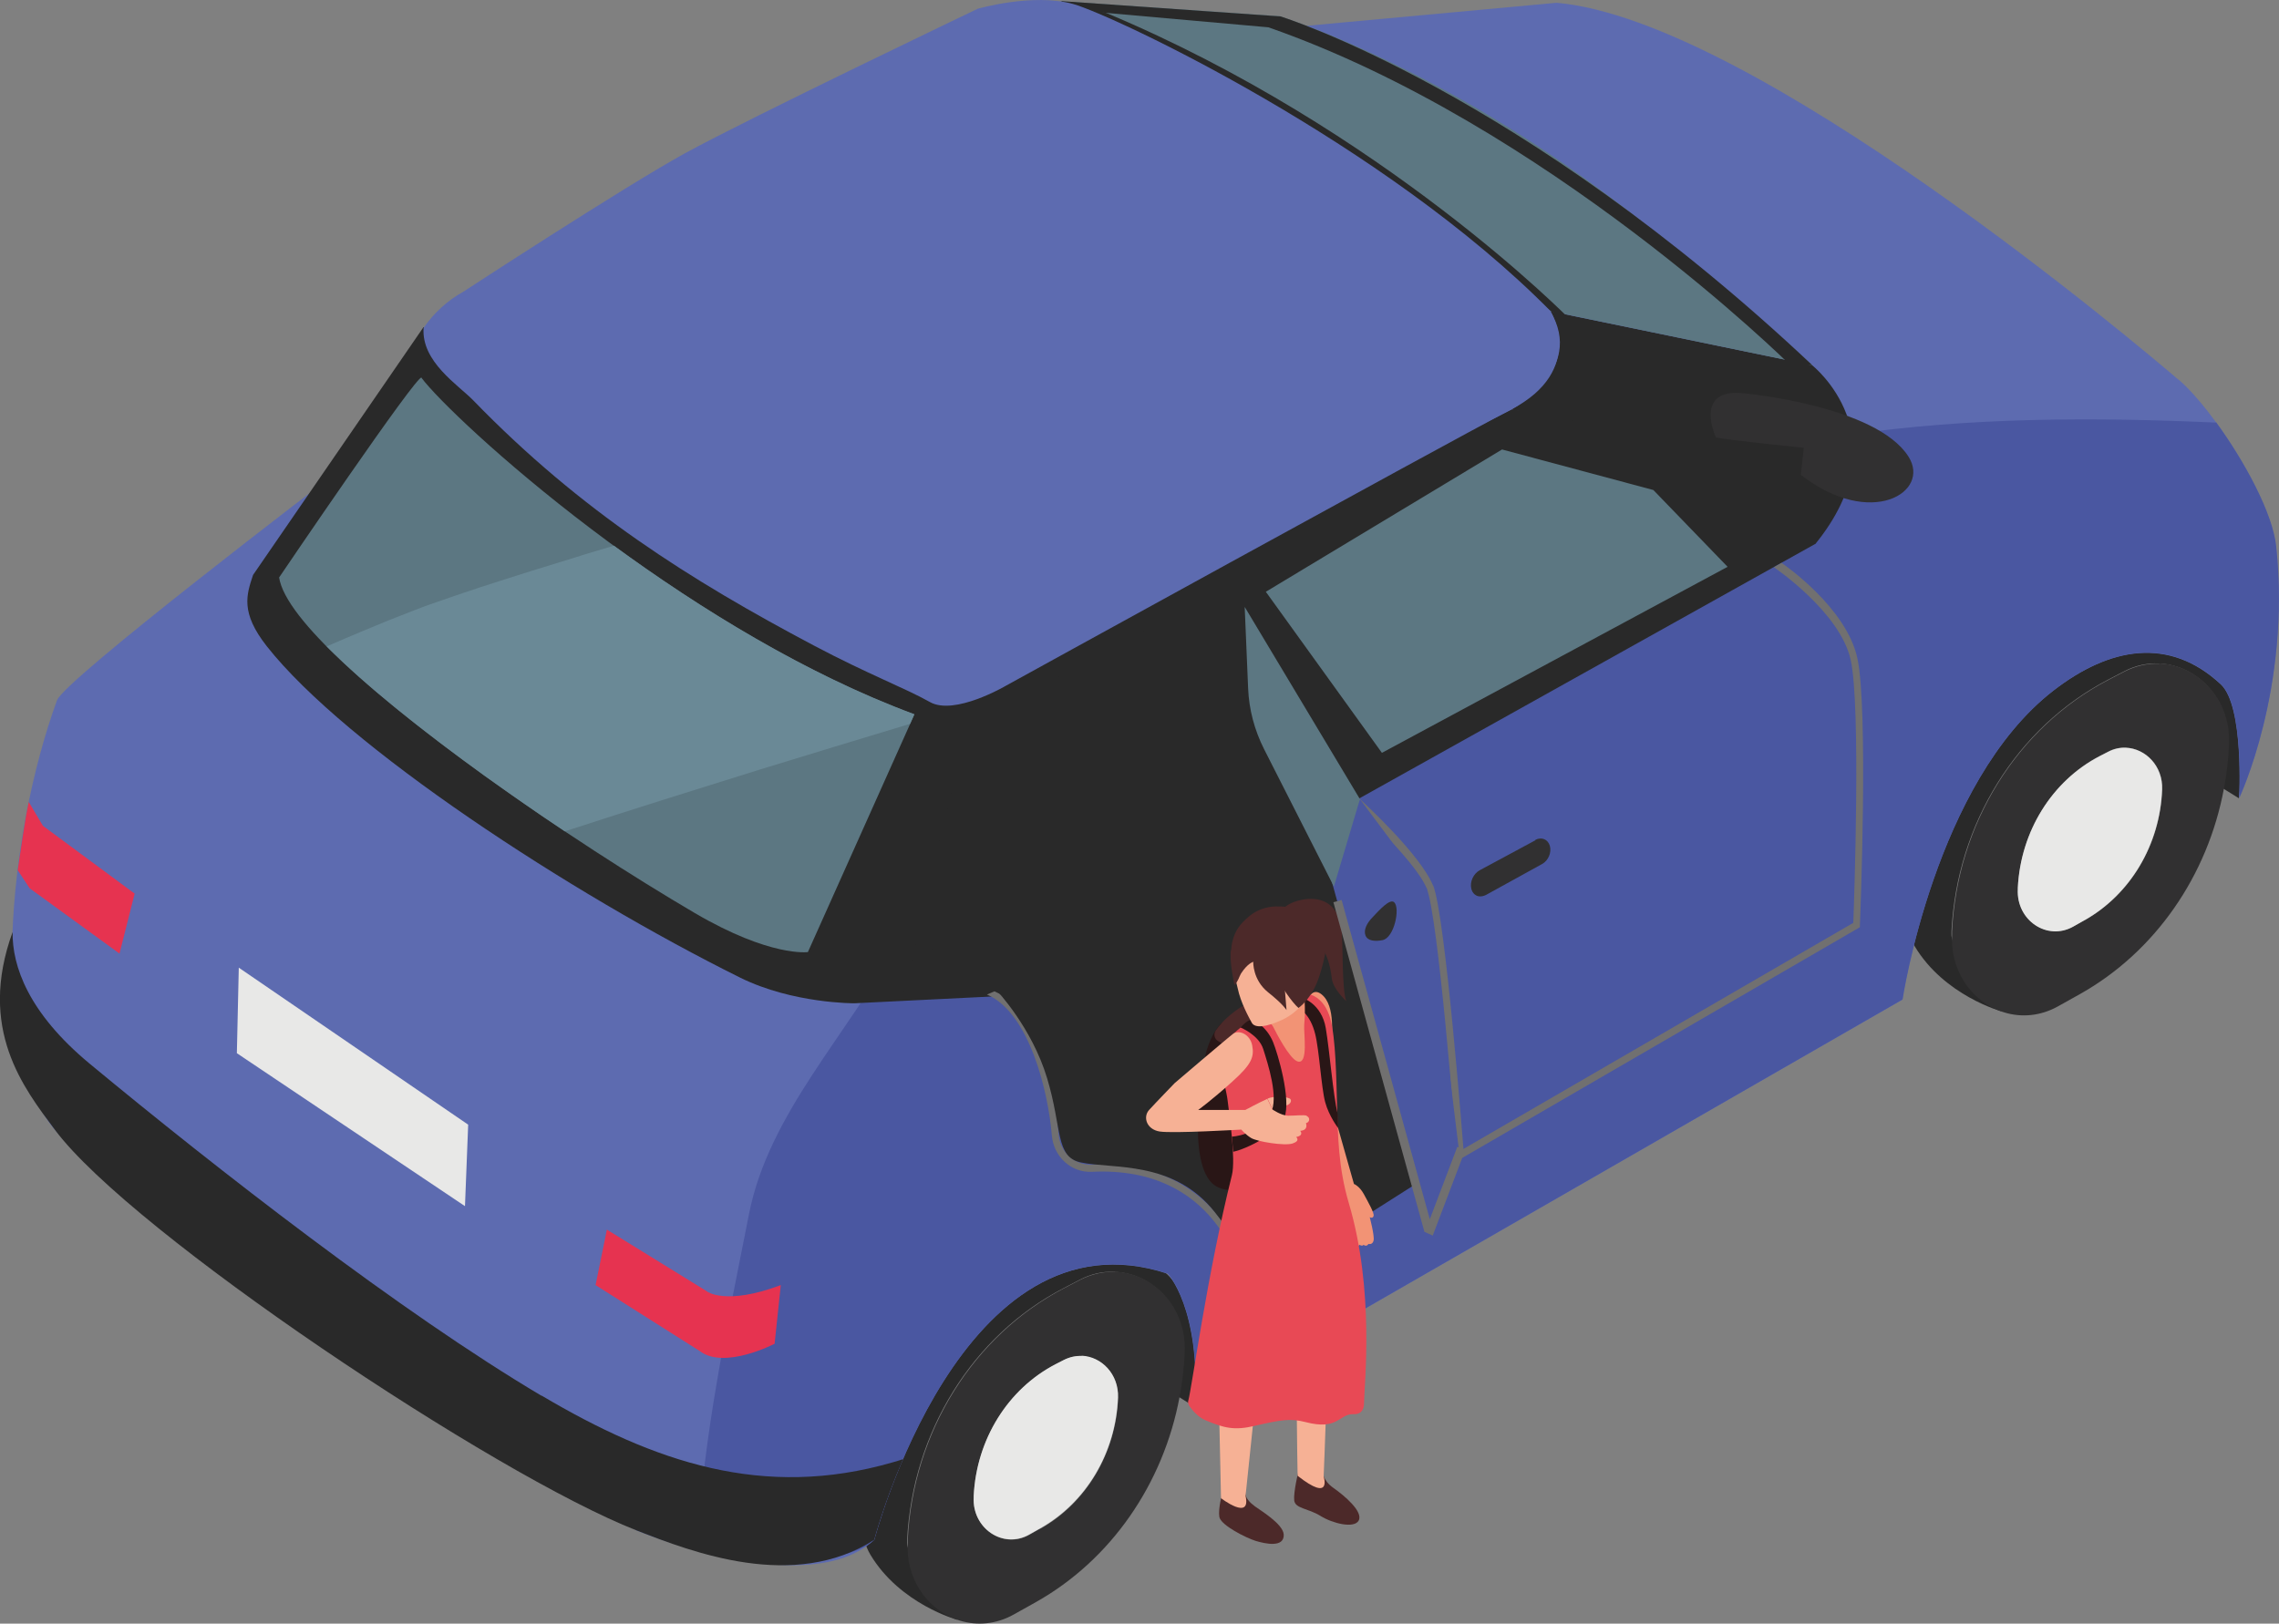<?xml version="1.0" encoding="UTF-8"?>
<svg id="Calque_2" xmlns="http://www.w3.org/2000/svg" viewBox="0 0 106.8 76.11">
  <rect x="0" y="0" width="106.8" height="76.11" fill="#808080" stroke="none"/>
  <defs>
    <style>
      .cls-1 {
        fill: #f29375;
      }

      .cls-2 {
        fill: #e63350;
      }

      .cls-3 {
        fill: #6a8996;
      }

      .cls-4 {
        fill: none;
        stroke: #717070;
        stroke-miterlimit: 10;
        stroke-width: .4px;
      }

      .cls-5 {
        fill: #4c2929;
      }

      .cls-6 {
        fill: #717070;
      }

      .cls-7 {
        fill: #5d6bb0;
      }

      .cls-8 {
        fill: #fff;
      }

      .cls-9 {
        fill: #5c7782;
      }

      .cls-10 {
        fill: #4a57a1;
      }

      .cls-11 {
        fill: #e84955;
      }

      .cls-12 {
        fill: #e8e8e7;
      }

      .cls-13 {
        fill: #f6b195;
      }

      .cls-14 {
        fill: #292929;
      }

      .cls-15 {
        fill: #313031;
      }

      .cls-16 {
        fill: #291616;
      }
    </style>
  </defs>
  <g id="_Éléments_Mise_en_page" data-name="Éléments_Mise_en_page">
    <g>
      <polygon class="cls-8" points="4.28 42.12 1.86 40.26 9.52 35.45 11.95 37.32 4.28 42.12"/>
      <polygon class="cls-8" points="19.61 32.52 17.19 30.65 24.85 25.85 27.28 27.72 19.61 32.52"/>
      <polygon class="cls-8" points="34.94 22.92 32.52 21.05 40.18 16.25 42.6 18.12 34.94 22.92"/>
      <polygon class="cls-8" points="50.27 13.32 47.85 11.45 55.51 6.65 57.93 8.52 50.27 13.32"/>
      <path class="cls-14" d="M48.92,59.81c-4.87,2.27-10.02,9.89-8.13,13.07,1.39,2.32,4.07,3.05,4.07,3.05-.37-.6-2.38-2.8-2.35-3.62v-.13c.25-5.05,3.06-9.58,7.34-11.8l.75-.39c.53-.28,1.09-.4,1.62-.37,1.78.07,3.35,1.65,3.26,3.76-.03.71-.11,1.42-.24,2.1l.73.46c.52-3.87-.37-9.25-7.08-6.12"/>
      <path class="cls-15" d="M52.25,59.62c-.53-.02-1.09.1-1.62.37l-.75.39c-4.28,2.23-7.09,6.75-7.34,11.8v.13c-.05.82.16,1.55.53,2.16.9,1.47,2.78,2.14,4.44,1.21l1.02-.57c3.53-1.98,5.99-5.55,6.75-9.64.13-.68.21-1.39.24-2.1.08-2.11-1.48-3.69-3.26-3.76M48.76,71.65l-.53.3c-1.22.68-2.67-.3-2.6-1.76v-.06c.13-2.64,1.6-5,3.83-6.17l.39-.2c.28-.15.57-.21.85-.19.93.04,1.74.86,1.7,1.96-.1,2.58-1.49,4.92-3.64,6.13"/>
      <path class="cls-12" d="M50.7,63.56c-.28-.01-.57.05-.85.19l-.39.2c-2.23,1.16-3.7,3.52-3.83,6.17v.06c-.08,1.46,1.37,2.44,2.59,1.76l.53-.3c2.15-1.21,3.54-3.54,3.64-6.13.04-1.1-.77-1.92-1.7-1.96"/>
      <path class="cls-14" d="M97.86,31.29c-4.87,2.27-10.02,9.89-8.13,13.07,1.39,2.32,4.07,3.05,4.07,3.05-.37-.6-2.38-2.8-2.35-3.62v-.13c.25-5.05,3.06-9.57,7.34-11.8l.75-.39c.53-.28,1.09-.39,1.62-.37,1.78.07,3.35,1.65,3.26,3.76-.03.71-.1,1.42-.24,2.1l.74.46c.52-3.87-.37-9.25-7.08-6.12"/>
      <path class="cls-15" d="M101.18,31.11c-.53-.02-1.09.1-1.62.37l-.75.39c-4.28,2.23-7.09,6.75-7.33,11.8v.13c-.05.82.16,1.55.53,2.16.9,1.47,2.78,2.14,4.44,1.21l1.02-.57c3.53-1.98,5.99-5.55,6.75-9.64.13-.68.21-1.39.24-2.1.08-2.11-1.48-3.69-3.26-3.76M97.69,43.13l-.53.3c-1.22.68-2.67-.3-2.6-1.76v-.06c.14-2.64,1.6-5,3.83-6.17l.39-.2c.28-.15.57-.21.85-.19.93.04,1.74.86,1.7,1.96-.1,2.59-1.49,4.92-3.64,6.13"/>
      <path class="cls-12" d="M99.63,35.05c-.28-.01-.57.05-.85.2l-.39.2c-2.23,1.16-3.7,3.52-3.83,6.17v.06c-.08,1.46,1.37,2.44,2.59,1.76l.53-.3c2.15-1.21,3.54-3.54,3.64-6.13.04-1.1-.77-1.92-1.7-1.96"/>
      <path class="cls-7" d="M102.09,17.8c-1.68-1.44-19.87-16.85-29.14-17.67l-14.87,1.37L15.51,22.35S3.03,31.85,2.67,32.83c-2.32,6.37-3.23,16.47-.09,20.14,3.15,3.67,27.25,18.77,27.25,18.77,0,0,8.02,3.36,11.14.44,0,0,4.08-15.67,13.75-12.47,0,0,1.54,1.59,1.28,6.22l33.15-19.07s1.53-10.19,7.07-14.48c2.66-2.06,5.44-2.54,7.85-.3,1.1,1.02.86,5.33.86,5.33,0,0,2.43-5.13,1.73-11.78-.24-2.25-2.89-6.4-4.57-7.84"/>
      <path class="cls-10" d="M103.85,19.81c-5.75-.26-11.5-.25-17.22.57-.06,0-.12,0-.18,0-8.52,4.33-16.91,8.99-25.59,12.97-4.11,1.89-8.39,3.44-12.35,5.67-1.52.86-4.06,2.03-5.94,3.41-.08.62-.26,1.25-.58,1.85-2.19,4.15-5.96,7.89-6.89,12.63-1.02,5.19-2.15,10.36-2.44,15.76,2.35.44,6.8.92,8.32-.5,0,0,4.08-15.67,13.75-12.47,0,0,1.54,1.59,1.28,6.22l33.15-19.07s1.53-10.19,7.07-14.48c2.66-2.06,5.44-2.54,7.85-.3,1.09,1.02.86,5.33.86,5.33,0,0,2.43-5.13,1.73-11.78-.16-1.55-1.47-3.98-2.82-5.83"/>
      <path class="cls-14" d="M25.38,65.43c-6.58-3.9-15.23-10.64-21.18-15.57-2.87-2.38-3.63-4.57-3.61-6.17-1.65,4.55.51,7.3,1.99,9.28,3.6,4.82,20.62,16.18,27.25,18.77,2.61,1.02,7.37,2.86,11.14.44,0,0,.43-1.66,1.35-3.78-.16.05-.33.11-.49.15-6.05,1.75-11.16,0-16.45-3.13"/>
      <path class="cls-14" d="M19.85,15.33l-7.99,11.62c-.31.93-.6,1.76.64,3.34,3.71,4.71,14.23,11.59,22.19,15.54,2.47,1.22,5.35,1.2,5.35,1.2l7.09-.35.9-13.92s-3.52-.64-7.75-2.41c-13.57-5.67-20.43-15.02-20.43-15.02"/>
      <polygon class="cls-14" points="45.82 31.83 42.35 46.6 47.14 46.67 85.08 25.49 85.53 20.63 70.83 19.2 45.82 31.83"/>
      <path class="cls-14" d="M84.92,17.12l-12.27-2.53c1.67,2.75-1.83,4.61-1.83,4.61l8.92,1.64,5.34,4.65c4.08-5.04-.16-8.37-.16-8.37"/>
      <path class="cls-9" d="M19.76,17.7c-.18-.23-6.68,9.37-6.68,9.37.3,1.98,4.68,5.73,9.65,9.31,3.36,2.42,7,4.76,9.83,6.42,3.55,2.08,5.3,1.83,5.3,1.83l4.99-11.14c-11.08-4.11-21.64-13.84-23.1-15.78"/>
      <path class="cls-3" d="M18.64,28.9c.07-.03.14-.06.21-.09-.08.03-.15.06-.21.09"/>
      <path class="cls-3" d="M27.28,26.03c-1.61.49-3.21.99-4.81,1.51-.79.26-1.58.53-2.37.81-.61.21-2.81,1.11-1.46.55-1.11.46-2.23.92-3.33,1.4,1.8,1.82,4.51,3.98,7.42,6.08,1.23.88,2.49,1.76,3.74,2.59,3.04-.99,6.1-1.95,9.15-2.9,2.34-.72,4.69-1.43,7.03-2.14l.2-.45c-5.08-1.88-10.04-4.95-14.08-7.9-.5.15-1.01.3-1.51.45"/>
      <path class="cls-9" d="M47.03,34.6l-2.19,9.12c-.25,1.03,1.85,1.83,2.72,1.29l13.32-7.58-3.8-8.62-10.04,5.79Z"/>
      <polygon class="cls-9" points="70.39 21.07 59.32 27.74 64.76 35.29 80.96 26.57 77.48 22.97 70.39 21.07"/>
      <path class="cls-15" d="M81.75,18.44c-2.43-.29-1.34,2.06-1.34,2.06.59.14,4.12.49,4.12.49l-.14,1.27c3.29,2.55,6.1.81,5.05-.85-1.51-2.4-7.69-2.97-7.69-2.97"/>
      <path class="cls-9" d="M60.01.76L49.7.05l6.11,2.7c4.07,1.8,7.54,4.55,11.09,7.33l5.77,4.51,12.27,2.54s-6.27-5.72-11.53-9.37c-7.43-5.16-13.39-6.98-13.39-6.98"/>
      <path class="cls-14" d="M49.7.05l1.18.47,8.56.76c13.05,4.55,24.42,15.8,24.42,15.8l1.07.04C71.27,4.25,60.01.77,60.01.77L49.7.05Z"/>
      <path class="cls-14" d="M49.7.05s.82.35,2.43,1.07c2.69,1.2,7.42,3.52,12.96,7.54,2.25,1.63,4.37,3.54,7.57,5.92l.92.4S64.86,6.06,51.85.61l-2.16-.56Z"/>
      <path class="cls-2" d="M1.35,37.58c-.2.94-.37,2.23-.52,3.21l.56.85,4.21,3.06.71-2.81-4.3-3.18-.67-1.13Z"/>
      <path class="cls-2" d="M33.14,60.54l-4.7-2.9-.53,2.6,4.88,3.09c1.15.89,3.51-.34,3.51-.34l.29-2.75c-2.58.97-3.46.3-3.46.3"/>
      <polygon class="cls-12" points="11.1 49.37 21.79 56.54 21.94 52.72 11.19 45.36 11.1 49.37"/>
      <path class="cls-7" d="M50.3.19c-1.88-.53-4.48.22-4.48.22,0,0-10.62,5.08-13.73,6.78-2.92,1.61-10.37,6.48-10.37,6.48-.74.41-1.38.99-1.87,1.7-.11,1.59,1.62,2.67,2.33,3.4,5.03,5.19,10.2,8.44,15.94,11.48,2.63,1.39,4.27,1.99,5.46,2.66,1.15.65,3.55-.76,3.55-.76,0,0,20.19-11.12,23.7-12.96,3.51-1.84,1.83-4.61,1.83-4.61C64.88,6.7,52.18.72,50.3.19"/>
      <path class="cls-6" d="M67.16,41.52c-.6-1.48-3.32-3.96-3.43-4.06l-.34.13c-.28-.15,2.9,2.65,3.47,4.06.53,1.31,1.31,11.19,1.4,12.36l-9.82,5.58c-.12-.44-.47-1.48-1.28-2.51-.96-1.22-2.79-2.65-6-2.49-.8.04-1.48-.58-1.55-1.41-.16-2.03-.83-5.79-3.01-6.71l-.35.15c2.02.86,2.88,4.64,3.04,6.59.08,1.01.91,1.77,1.88,1.72,5.89-.29,6.96,4.73,7.01,4.94l.04.22,10.38-5.9v-.11c-.04-.45-.86-11.14-1.44-12.58"/>
      <path class="cls-6" d="M83.48,26.39l-.35.2s3.11,2.1,3.6,4.35c.48,2.21.16,11.27.12,12.32l-18.48,10.72.15.3,18.56-10.77.08-.05v-.1c.02-.41.4-10.13-.12-12.51-.52-2.38-3.43-4.38-3.56-4.47"/>
      <path class="cls-15" d="M71.95,39.39l-2.6,1.4c-.3.16-.48.55-.4.87.05.22.22.36.41.36.09,0,.18-.02.28-.07l2.63-1.45c.29-.16.45-.54.36-.85-.09-.31-.39-.43-.68-.28"/>
      <path class="cls-14" d="M45.69,33.84l-2.33,10.47,3.34,2.11s1.65,1.73,2.37,4.12c.71,2.35.38,3.7,1.58,3.95,1.51.32,4.34-.11,6.27,2.32,1.93,2.43,1.86,3.5,1.86,3.5l9.6-6.1-1.64-12.25-3.22-4.4-6.07-8.84-.6-.87-11.16,6Z"/>
      <path class="cls-16" d="M57.29,47.92s-.6.47-.85,1.77c-.25,1.3-.79,5.37.67,5.98,1.47.61,4.35-1.22,4.35-1.22l-4.17-6.53Z"/>
      <path class="cls-5" d="M57.08,48.8c-.17-.1-.22-.32-.11-.49.14-.21.4-.52.84-.86.83-.64,2.06-1.15,2.64-.71.58.44.08,1.61-1.2,2.24-.9.45-1.75.08-2.17-.18"/>
      <path class="cls-5" d="M60.85,68.96s-.24.98-.2,1.37c.04.39.65.37,1.23.73s1.58.6,1.79.22c.23-.42-.68-1.18-1.18-1.53-.5-.35-.52-.75-.52-.86,0-.11-.88-.82-1.11.06"/>
      <path class="cls-13" d="M62.96,56.63s-.74,2.64-.7,4.34c.04,1.7-.23,8.24-.23,8.24,0,0,.41,1.25-1.22-.03,0,0-.04-2.28-.04-2.94,0-.66.14-2.25.14-2.25,0,0-.37-3.28-.46-4.4-.09-1.13-.26-3.4,2.51-2.96"/>
      <path class="cls-5" d="M57.28,70s-.2.71-.14,1.1c.06.4,1.28,1,1.7,1.13.43.13,1.34.34,1.32-.29-.02-.5-1.11-1.15-1.34-1.32s-.47-.39-.46-.67c.01-.28-.86-.62-1.07.04"/>
      <path class="cls-13" d="M57.73,57.9s-.86,2.55-.61,3.84c.25,1.29,0,3.92,0,3.92l.1,4.57s1.42,1.09,1.15-.11l.45-4.32.5-6.52-1.59-1.38Z"/>
      <path class="cls-1" d="M61.02,47.88s.08,2.32.07,3.34c0,1.01.17,1.34.69,2.49.52,1.15.94,2.04.94,2.04,0,0,.02.67.25,1.23.23.56.43.7.43.7,0,0,.1.51.12.65.02.13.16.09.18.02,0,0,.15.09.2,0,0,0,.13.12.23-.04,0,0,.19.06.24-.16.05-.22-.18-1.09-.18-1.09,0,0,.14.08.18-.06.04-.14-.25-.64-.46-1.03-.21-.38-.46-.47-.46-.47l-1.08-3.81s-.05-1.47,0-2.28c.04-.81.24-2.26-.44-2.8-.72-.57-.92,1.27-.92,1.27"/>
      <path class="cls-11" d="M60.18,46.83s-1.43.76-2.36,1.61c-.99.9-.38,2.36-.29,3.15.07.61.39,2.74.2,3.5-1.17,4.67-1.88,10-2.04,10.55-.03.09-.01.18.04.26.13.18.4.53.77.68.88.37,1.36.48,2.29.26,1.27-.29,1.67-.36,2.38-.18,1.56.41,1.57-.39,2.26-.37.43.02.49-.32.49-.49.02-.97.5-5.32-.71-9.4-.5-1.68-.51-3.19-.55-4.54-.04-1.34-.06-3.18-.32-4.12-.27-.94-1.02-1.54-2.17-.92"/>
      <path class="cls-13" d="M60.47,51.52c-.09-.1-.71-.18-1.07-.02l.23.49s.32-.17.56-.16c.24,0,.37-.21.28-.31"/>
      <path class="cls-16" d="M58.14,48.16s.27-.33.54-.38c0,0,.67.3.98,1.07.21.51.86,2.67.53,3.55-.27.71-1.76,1.46-2.4,1.59l-.06-.71s1.21-.04,1.81-1.09c.41-.71-.13-2.34-.34-3.01-.21-.67-1.06-1.01-1.06-1.01"/>
      <path class="cls-16" d="M60.14,47.07s.35-.26.62-.32,1.18.31,1.37,1.45c.19,1.14.33,3.05.56,4.04l.02.64s-.43-.55-.61-1.22-.28-2.46-.47-3.2c-.21-.85-.73-1.42-1.49-1.39"/>
      <path class="cls-1" d="M59.01,47.53s.47.24.68.65c.1.2.72,1.42,1.1,1.57.55.21.29-1.36.33-1.72.04-.37.06-1.31-.07-1.66-.11-.3-1.25-1.46-1.57-.26-.05.17-.05,1.2-.47,1.42"/>
      <path class="cls-13" d="M61.24,52.3c-.15-.05-.52,0-.86,0-.34,0-.76-.3-.76-.3l-.23-.49c-.36.16-1.03.52-1.03.52h-2.21s.59-.42,1.59-1.32c.94-.84,1.04-1.18.94-1.71-.1-.52-.62-.74-.89-.54-.27.2-2.74,2.31-2.74,2.31,0,0-.9.93-1.2,1.26-.3.33-.12.91.49,1.01.61.1,3.83-.09,3.83-.09,0,0,.2.24.47.4.27.16,1.56.38,1.94.25.38-.13.16-.3.16-.3.39-.08.19-.29.19-.29.41-.03.27-.36.27-.36.2-.05.19-.28.04-.33"/>
      <path class="cls-13" d="M61.31,46.69s-.38.71-1.19,1.1c-.81.38-1.32.41-1.46.15-.14-.26-.52-.94-.66-1.62-.15-.68-.42-1.2-.04-2.01.38-.81,1.39-2.3,2.87-1.52,1.48.78.79,3.14.5,3.91"/>
      <path class="cls-5" d="M60.86,47.26c-.33-.29-.83-1.03-1.06-1.53-.14-.29-1.42-.83-1.76-.88-.33-.04-.28.51-.28.51,0,0-.16-.6,0-1.25.12-.48.34-.79.77-1.15.35-.3.8-.46,1.26-.47.33,0,.73.01,1.07.11.76.2,1.15.61,1.29,1.13.1.35-.05,1.17-.31,1.99-.34,1.1-.99,1.53-.99,1.53"/>
      <path class="cls-5" d="M58.73,45.09s-.03.84.69,1.42c.73.58.87.84.87.84l-.07-.86s-.04-1.34-.4-1.61c-.36-.27-1.1.21-1.1.21"/>
      <path class="cls-5" d="M58.73,45.09s-.25.05-.57.54c-.1.17-.12.34-.31.55,0,0-.21-.94-.18-1.51.04-.57,1.36-.75,1.05.42"/>
      <path class="cls-5" d="M60.23,42.51s.33-.31,1.06-.37c.73-.05,1.45.28,1.58,1.46.07.61.01,2.81.22,3.33,0,0-.62-.56-.68-1.07-.23-2.07-1.42-2.08-1.57-2.35-.15-.27-.6-1-.6-1"/>
      <polygon class="cls-10" points="67.14 58.5 68.45 54.57 66.87 41.66 63.73 37.46 62.29 40.88 67.14 58.5"/>
      <path class="cls-9" d="M58.33,28.46l.16,3.8c.04,1,.3,1.97.75,2.86l3.27,6.44,1.22-4.1-5.4-9.01Z"/>
      <polyline class="cls-4" points="68.48 53.83 67.03 57.65 66.92 57.6 62.68 42.24"/>
      <path class="cls-15" d="M65.34,42.3c-.2-.2-.69.35-1.03.71-.25.26-.42.58-.32.84s.45.29.8.22c.55-.11.83-1.49.55-1.77"/>
    </g>
  </g>
</svg>